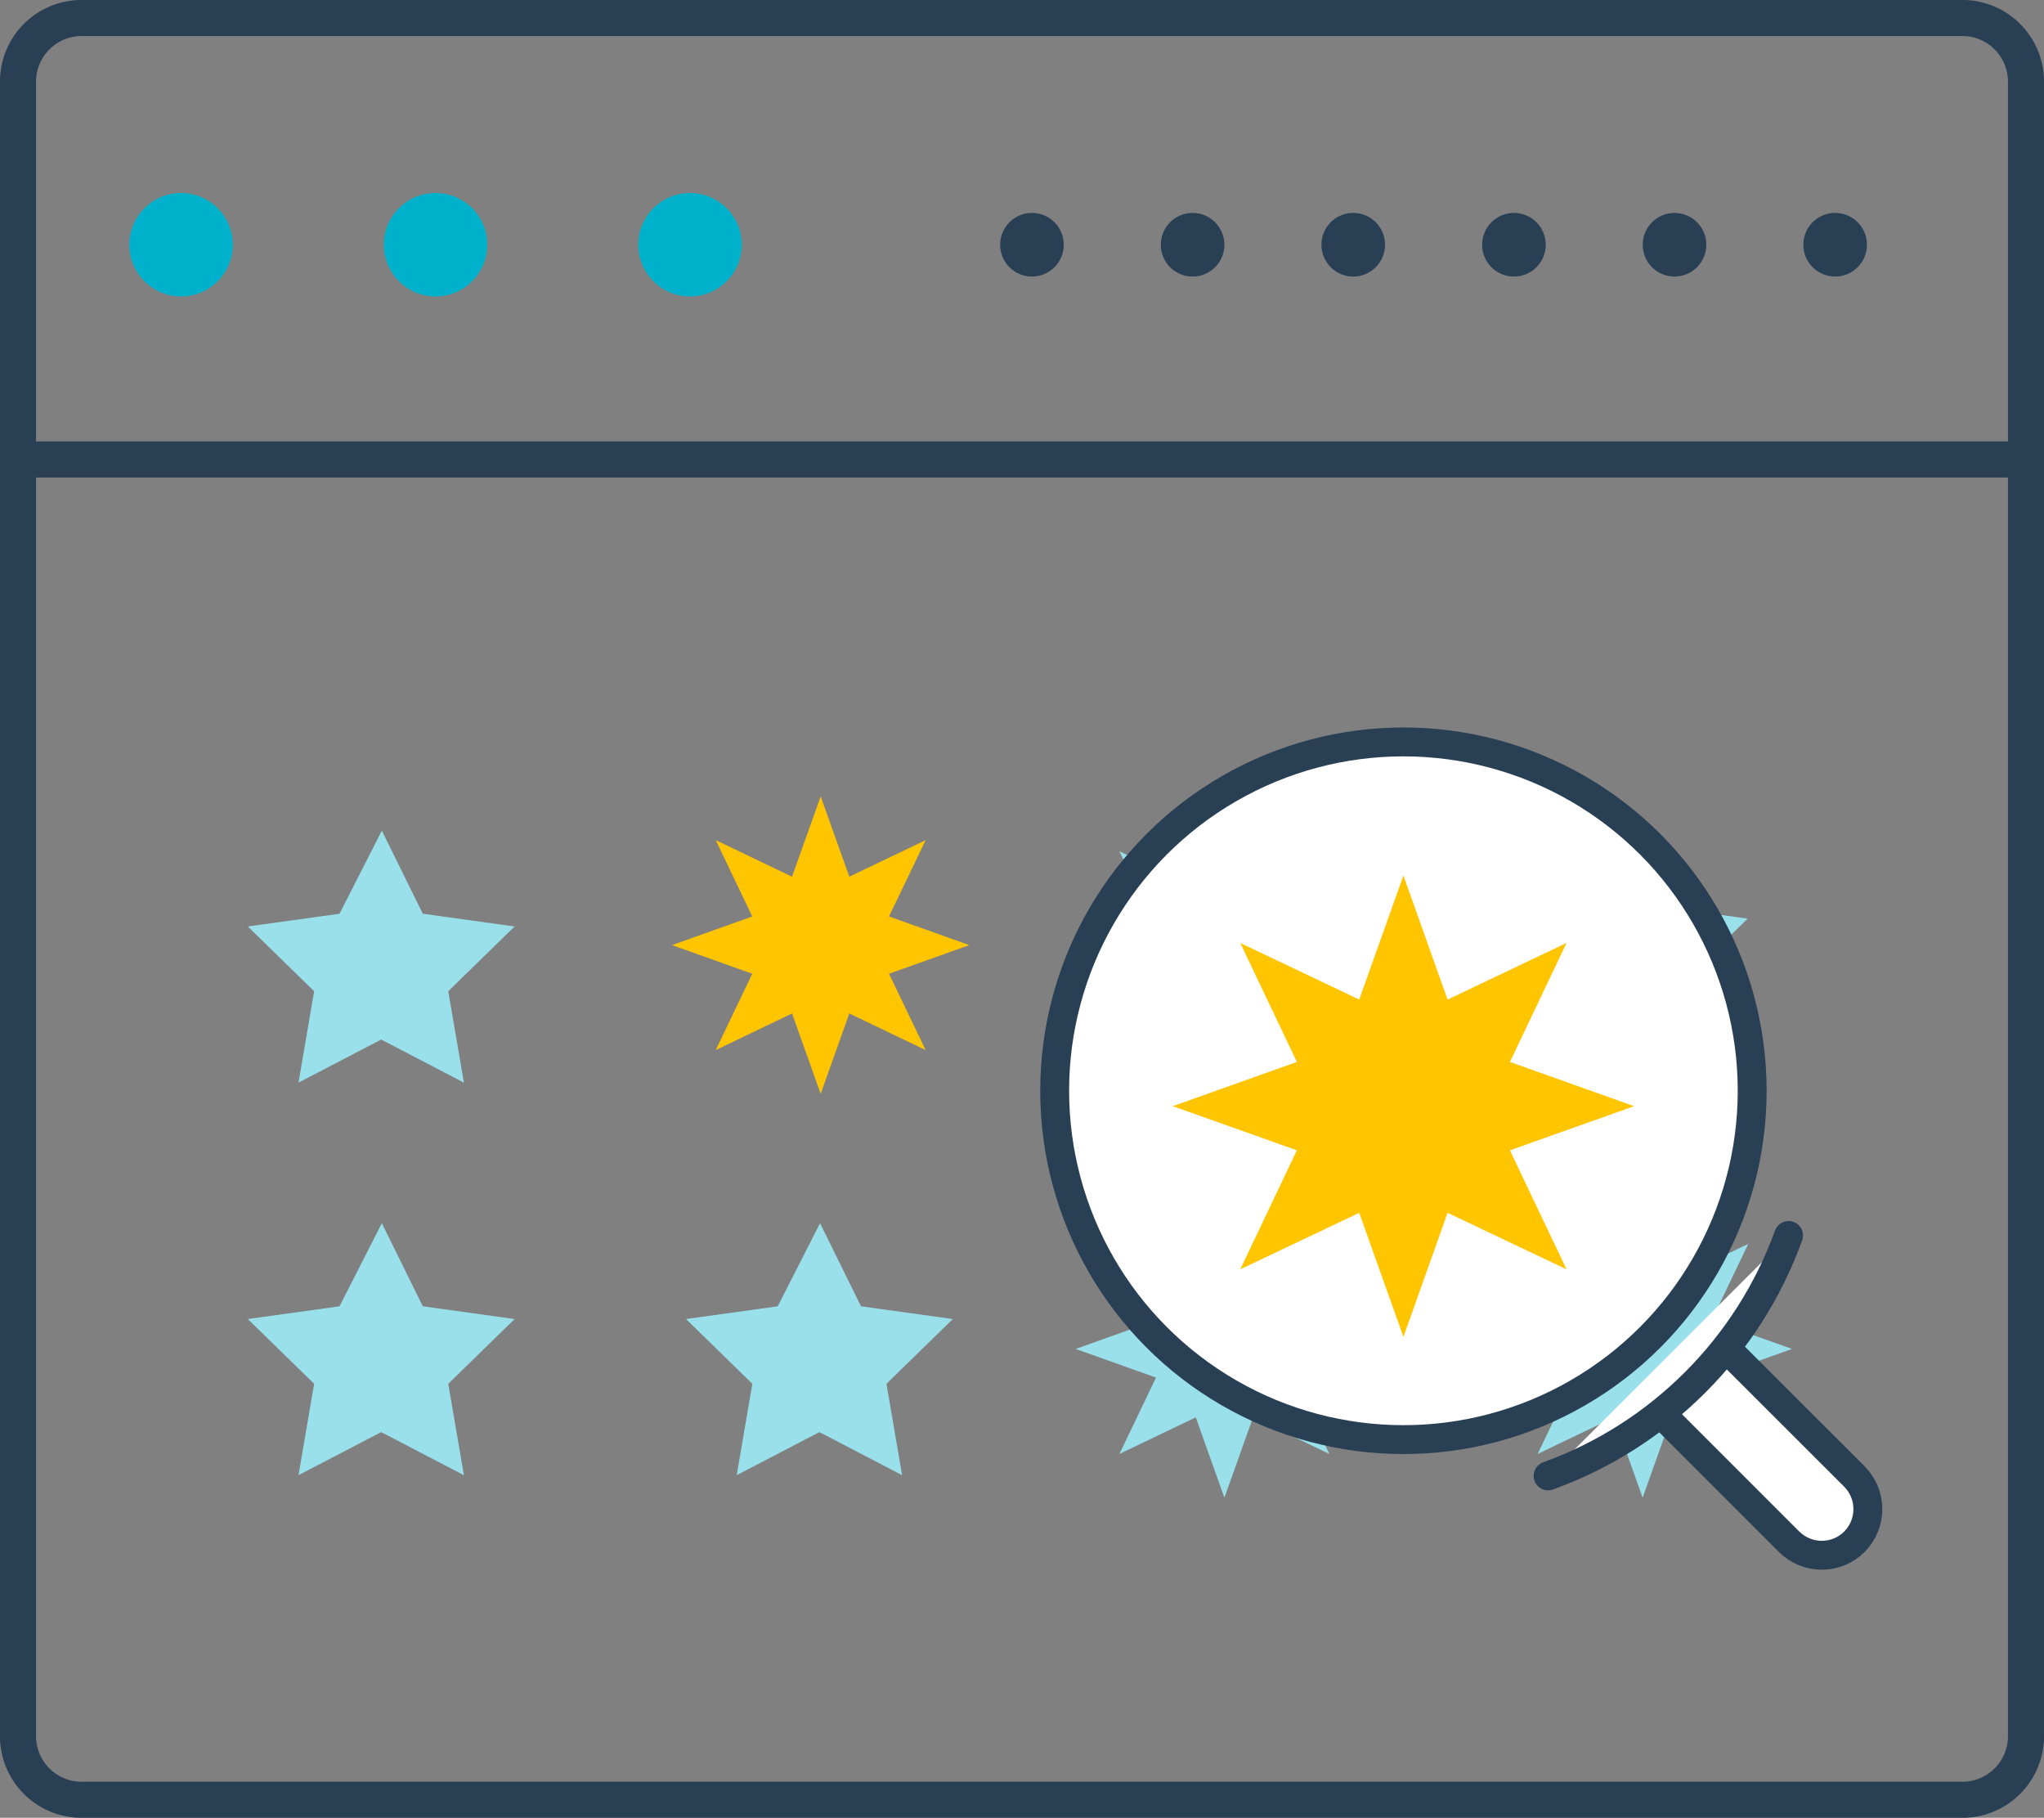 <svg xmlns="http://www.w3.org/2000/svg" xmlns:xlink="http://www.w3.org/1999/xlink" viewBox="0 0 32.129 28.566"><rect x="0" y="0" width="32.129" height="28.566" fill="#808080" stroke="none"/><g fill="none" stroke="#293f54" stroke-width=".567" stroke-miterlimit="10"><path d="M31.846 27.283a1 1 0 0 1-1 1H1.283a1 1 0 0 1-1-1v-26a1 1 0 0 1 1-1h29.563a1 1 0 0 1 1 1v26z"/><path d="M.096 7.22h31.687"/></g><g fill="#00b1cc"><circle cx="2.846" cy="3.846" r=".813"/><circle cx="6.846" cy="3.846" r=".813"/><circle cx="10.846" cy="3.846" r=".813"/></g><g fill="#293f54"><circle cx="16.221" cy="3.846" r=".5"/><circle cx="18.746" cy="3.846" r=".5"/><circle cx="21.271" cy="3.846" r=".5"/><circle cx="23.797" cy="3.846" r=".5"/><circle cx="26.321" cy="3.846" r=".5"/><circle cx="28.846" cy="3.846" r=".5"/></g><g fill="#99e0eb"><use xlink:href="#B"/><use xlink:href="#C"/><use xlink:href="#C" y="6.17"/></g><path fill="#ffc500" d="M12.9 12.515l.45 1.262 1.2-.575-.576 1.2 1.263.45-1.263.45.576 1.2-1.2-.576-.45 1.263-.45-1.263-1.2.576.575-1.2-1.262-.45 1.262-.45-.575-1.2 1.2.575z"/><g fill="#99e0eb"><use xlink:href="#B" y="6.169"/><use xlink:href="#B" x="6.888" y="6.169"/><use xlink:href="#B" x="19.382" y="-0.123"/><path d="M25.82 18.86l.45 1.263 1.21-.575-.575 1.2 1.263.45-1.263.45.575 1.2-1.21-.575-.45 1.263-.45-1.263-1.2.575.575-1.2-1.262-.45 1.262-.45-.575-1.2 1.2.575z"/></g><g stroke="#293f54" fill="#fff" stroke-width=".454" stroke-linejoin="round"><circle cx="22.06" cy="17.141" r="5.482"/><g stroke-miterlimit="10" stroke-linecap="round"><path d="M27.147 21.203l2.002 2c.282.283.282.742 0 1.025s-.743.283-1.027 0l-2-2"/><path d="M24.334 23.193c1.755-.633 3.146-2.023 3.78-3.778"/></g></g><path fill="#ffc500" d="M22.06 13.758l.694 1.95 1.87-.89-.89 1.87 1.952.695-1.952.694.89 1.87-1.87-.888-.694 1.95-.695-1.95-1.87.888.89-1.87-1.95-.694 1.95-.695-.89-1.87 1.87.89z"/><defs ><path id="B" d="M6.002 13.053l.644 1.306 1.443.2-1.043 1.018.246 1.436-1.3-.677-1.3.677.246-1.436-1.043-1.018 1.442-.2z"/><path id="C" d="M19.246 12.69l.45 1.263 1.2-.575-.575 1.2 1.263.45-1.263.45.575 1.2-1.2-.575-.45 1.263-.45-1.263-1.2.575.575-1.2-1.263-.45 1.263-.45-.575-1.2 1.2.575z"/></defs></svg>